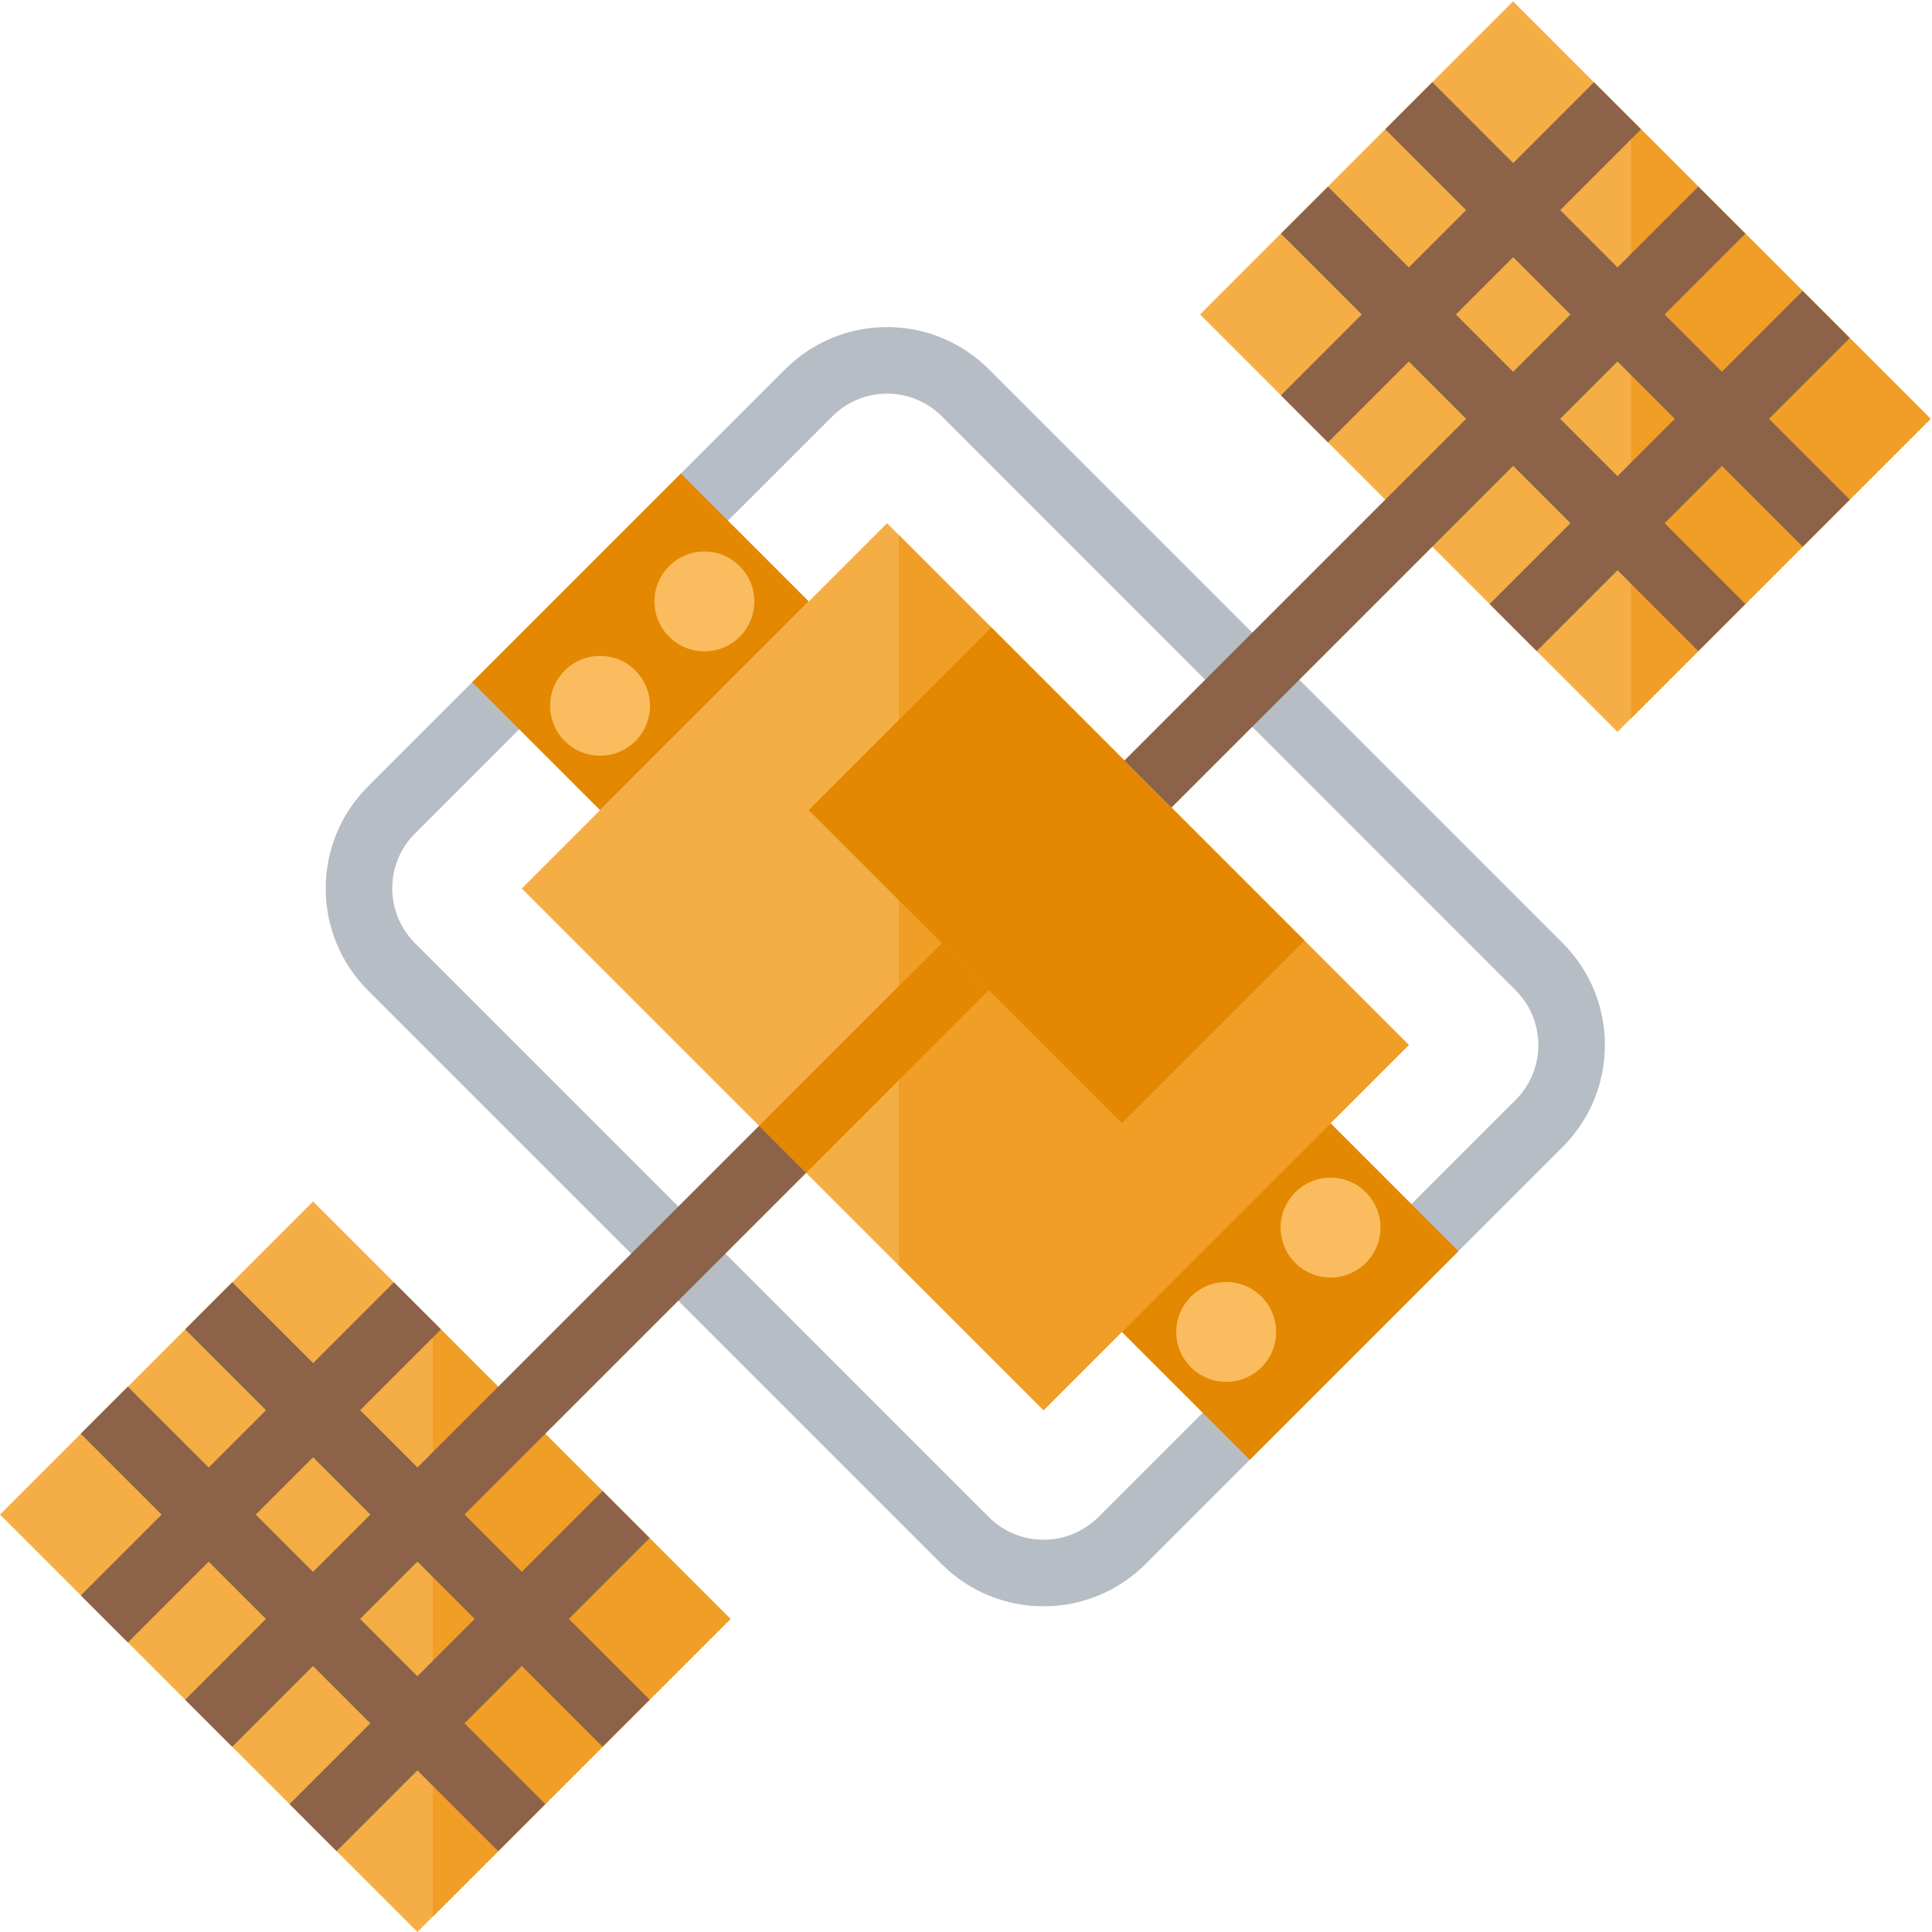 <svg xmlns="http://www.w3.org/2000/svg" height="572pt" version="1.1" viewBox="0 0 572.418 572" width="572pt">
<g id="surface1">
<path d="M 0 448.527 L 92.754 355.773 L 216.426 479.449 L 123.672 572.199 Z M 0 448.527 " style=" stroke:none;fill-rule:nonzero;fill:rgb(96.078%,68.235%,27.059%);fill-opacity:1;" />
<path d="M 128.207 391.227 L 128.207 567.68 L 216.434 479.453 Z M 128.207 391.227 " style=" stroke:none;fill-rule:nonzero;fill:rgb(94.118%,61.961%,14.902%);fill-opacity:1;" />
<path d="M 154.594 263.023 L 262.809 154.809 L 417.402 309.402 L 309.188 417.617 Z M 154.594 263.023 " style=" stroke:none;fill-rule:nonzero;fill:rgb(96.078%,68.235%,27.059%);fill-opacity:1;" />
<path d="M 417.406 309.391 L 266.277 158.266 L 266.277 374.699 L 309.188 417.609 Z M 417.406 309.391 " style=" stroke:none;fill-rule:nonzero;fill:rgb(94.118%,61.961%,14.902%);fill-opacity:1;" />
<path d="M 239.621 239.824 L 293.73 185.715 L 386.484 278.469 L 332.375 332.578 Z M 239.621 239.824 " style=" stroke:none;fill-rule:nonzero;fill:rgb(89.02%,53.333%,0%);fill-opacity:1;" />
<path d="M 224.91 333.34 L 279.016 279.234 L 292.961 293.18 L 238.855 347.285 Z M 224.91 333.34 " style=" stroke:none;fill-rule:nonzero;fill:rgb(89.02%,53.333%,0%);fill-opacity:1;" />
<path d="M 309.199 475.707 C 297.887 475.727 287.027 471.238 279.031 463.23 L 108.977 293.18 C 92.34 276.512 92.34 249.52 108.977 232.852 L 232.648 109.184 C 249.316 92.535 276.309 92.535 292.973 109.184 L 463.027 279.234 C 479.664 295.898 479.664 322.895 463.027 339.559 L 339.355 463.23 C 331.367 471.238 320.512 475.727 309.199 475.707 Z M 262.848 116.422 C 256.762 116.41 250.934 118.828 246.633 123.125 L 122.922 246.758 C 113.988 255.723 113.988 270.23 122.922 279.195 L 292.973 449.285 C 301.938 458.223 316.445 458.223 325.41 449.285 L 449.082 325.656 C 458.016 316.691 458.016 302.184 449.082 293.219 L 279.031 123.125 C 274.73 118.828 268.891 116.41 262.805 116.422 C 262.809 116.422 262.848 116.422 262.848 116.422 Z M 262.848 116.422 " style=" stroke:none;fill-rule:nonzero;fill:rgb(71.765%,74.118%,76.863%);fill-opacity:1;" />
<path d="M 355.559 92.961 L 448.309 0.207 L 571.984 123.883 L 479.23 216.637 Z M 355.559 92.961 " style=" stroke:none;fill-rule:nonzero;fill:rgb(96.078%,68.235%,27.059%);fill-opacity:1;" />
<path d="M 483.246 35.125 L 483.246 212.645 L 572.004 123.887 Z M 483.246 35.125 " style=" stroke:none;fill-rule:nonzero;fill:rgb(94.118%,61.961%,14.902%);fill-opacity:1;" />
<path d="M 333.129 225.129 L 503.18 55.078 L 517.129 69.023 L 347.074 239.078 Z M 333.129 225.129 " style=" stroke:none;fill-rule:nonzero;fill:rgb(54.902%,38.824%,28.235%);fill-opacity:1;" />
<path d="M 410.426 38.09 L 424.375 24.141 L 548.055 147.824 L 534.105 161.77 Z M 410.426 38.09 " style=" stroke:none;fill-rule:nonzero;fill:rgb(54.902%,38.824%,28.235%);fill-opacity:1;" />
<path d="M 379.52 69.02 L 393.465 55.074 L 517.133 178.742 L 503.188 192.688 Z M 379.52 69.02 " style=" stroke:none;fill-rule:nonzero;fill:rgb(54.902%,38.824%,28.235%);fill-opacity:1;" />
<path d="M 379.52 116.914 L 472.277 24.152 L 486.223 38.098 L 393.465 130.859 Z M 379.52 116.914 " style=" stroke:none;fill-rule:nonzero;fill:rgb(54.902%,38.824%,28.235%);fill-opacity:1;" />
<path d="M 441.352 178.75 L 534.113 85.988 L 548.059 99.934 L 455.297 192.695 Z M 441.352 178.75 " style=" stroke:none;fill-rule:nonzero;fill:rgb(54.902%,38.824%,28.235%);fill-opacity:1;" />
<path d="M 54.863 503.391 L 224.918 333.336 L 238.863 347.281 L 68.809 517.336 Z M 54.863 503.391 " style=" stroke:none;fill-rule:nonzero;fill:rgb(54.902%,38.824%,28.235%);fill-opacity:1;" />
<path d="M 23.93 424.582 L 37.875 410.637 L 161.559 534.316 L 147.609 548.266 Z M 23.93 424.582 " style=" stroke:none;fill-rule:nonzero;fill:rgb(54.902%,38.824%,28.235%);fill-opacity:1;" />
<path d="M 54.863 393.652 L 68.812 379.707 L 192.477 503.375 L 178.531 517.32 Z M 54.863 393.652 " style=" stroke:none;fill-rule:nonzero;fill:rgb(54.902%,38.824%,28.235%);fill-opacity:1;" />
<path d="M 23.949 472.473 L 116.711 379.711 L 130.656 393.656 L 37.895 486.418 Z M 23.949 472.473 " style=" stroke:none;fill-rule:nonzero;fill:rgb(54.902%,38.824%,28.235%);fill-opacity:1;" />
<path d="M 85.785 534.305 L 178.543 441.547 L 192.488 455.492 L 99.73 548.254 Z M 85.785 534.305 " style=" stroke:none;fill-rule:nonzero;fill:rgb(54.902%,38.824%,28.235%);fill-opacity:1;" />
<path d="M 215.676 154.043 L 201.73 140.098 L 139.895 201.934 L 177.785 239.824 L 239.621 177.988 Z M 215.676 154.043 " style=" stroke:none;fill-rule:nonzero;fill:rgb(89.02%,53.333%,0%);fill-opacity:1;" />
<path d="M 418.164 356.531 L 394.219 332.586 L 332.383 394.422 L 370.273 432.312 L 432.109 370.477 Z M 418.164 356.531 " style=" stroke:none;fill-rule:nonzero;fill:rgb(89.02%,53.333%,0%);fill-opacity:1;" />
<path d="M 192.578 208.906 C 192.578 217.078 185.957 223.699 177.785 223.699 C 169.617 223.699 162.992 217.078 162.992 208.906 C 162.992 200.738 169.617 194.113 177.785 194.113 C 185.957 194.113 192.578 200.738 192.578 208.906 Z M 192.578 208.906 " style=" stroke:none;fill-rule:nonzero;fill:rgb(98.039%,73.725%,37.255%);fill-opacity:1;" />
<path d="M 223.496 177.988 C 223.496 186.16 216.875 192.781 208.703 192.781 C 200.535 192.781 193.91 186.16 193.91 177.988 C 193.91 169.82 200.535 163.195 208.703 163.195 C 216.875 163.195 223.496 169.82 223.496 177.988 Z M 223.496 177.988 " style=" stroke:none;fill-rule:nonzero;fill:rgb(98.039%,73.725%,37.255%);fill-opacity:1;" />
<path d="M 378.094 394.422 C 378.094 402.594 371.473 409.215 363.301 409.215 C 355.133 409.215 348.508 402.594 348.508 394.422 C 348.508 386.254 355.133 379.629 363.301 379.629 C 371.473 379.629 378.094 386.254 378.094 394.422 Z M 378.094 394.422 " style=" stroke:none;fill-rule:nonzero;fill:rgb(98.039%,73.725%,37.255%);fill-opacity:1;" />
<path d="M 409.012 363.504 C 409.012 371.676 402.391 378.297 394.219 378.297 C 386.047 378.297 379.426 371.676 379.426 363.504 C 379.426 355.336 386.047 348.711 394.219 348.711 C 402.391 348.711 409.012 355.336 409.012 363.504 Z M 409.012 363.504 " style=" stroke:none;fill-rule:nonzero;fill:rgb(98.039%,73.725%,37.255%);fill-opacity:1;" />
</g>
</svg>